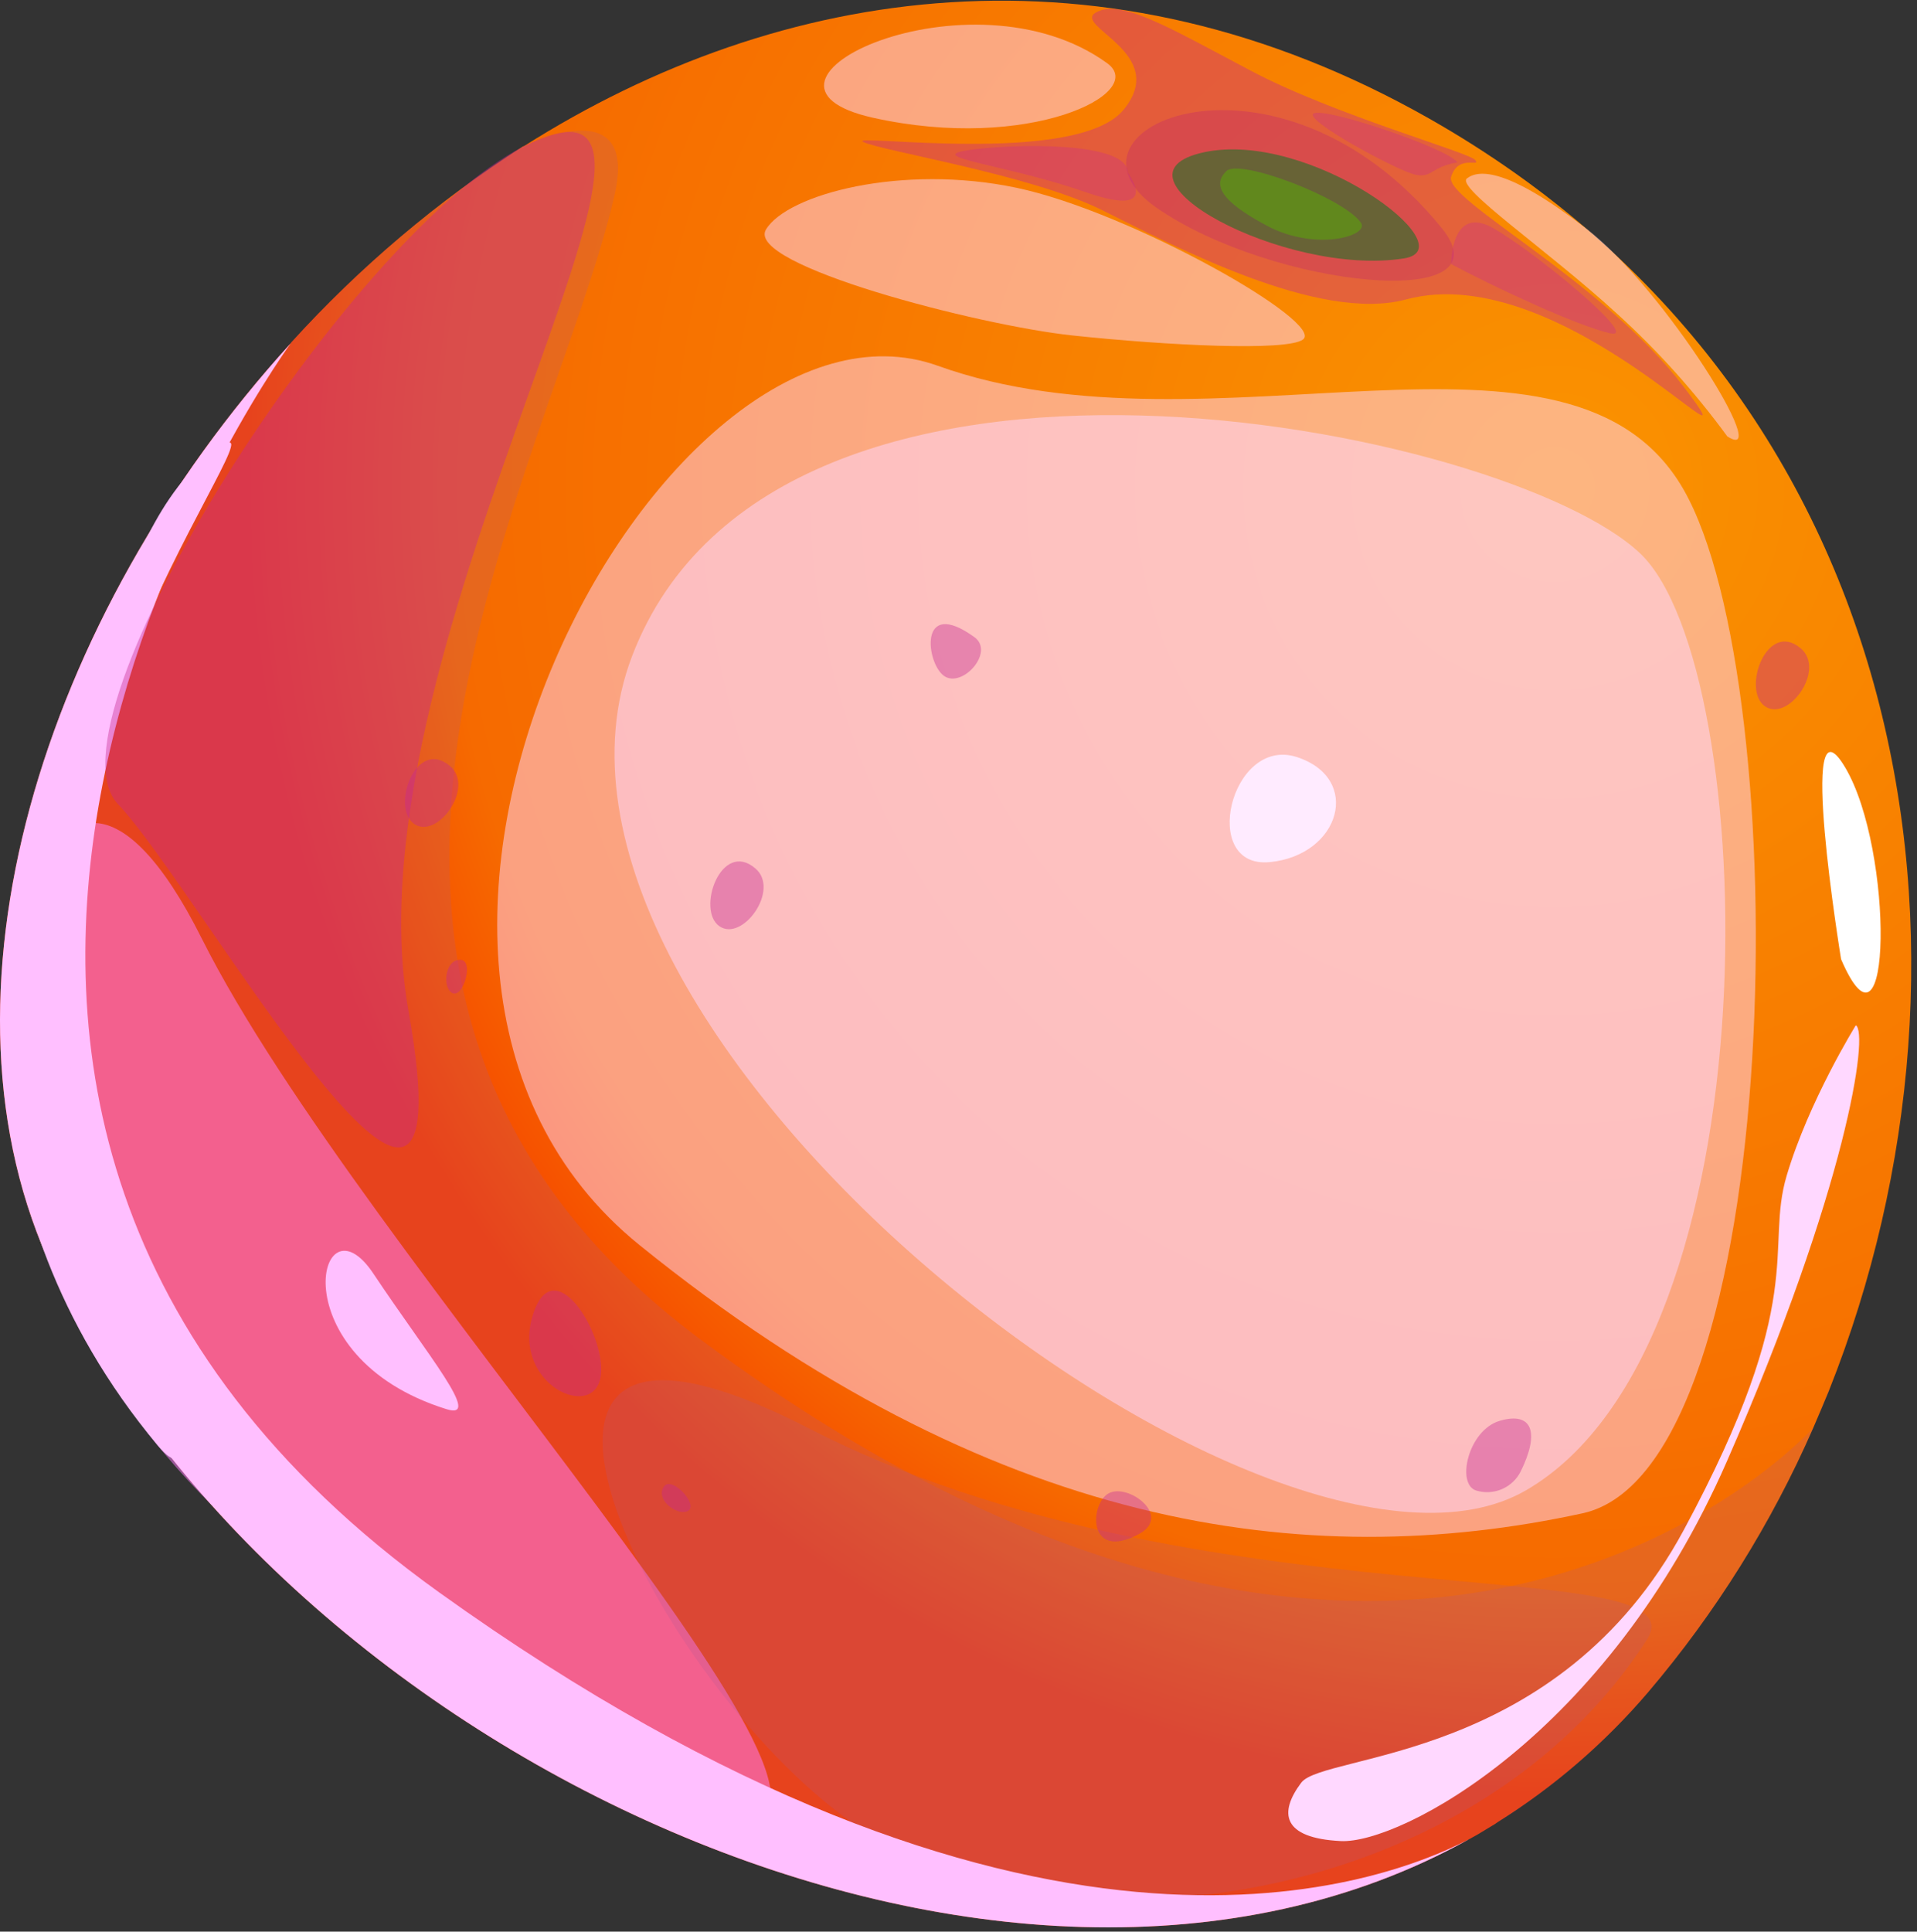 <svg width="270" height="272" viewBox="0 0 270 272" fill="none" xmlns="http://www.w3.org/2000/svg">
<rect x="0" y="0" width="270" height="272" fill="#333333" stroke="none"/>
<path d="M7.49 178.968C39.44 246.348 141.31 295.448 206.85 259.018C206.901 258.978 206.958 258.948 207.02 258.928L208.1 258.328L210.22 257.048C210.387 256.96 210.547 256.86 210.7 256.748C210.779 256.683 210.863 256.623 210.95 256.568C218.896 251.592 226.035 245.431 232.12 238.298C241.648 227.093 249.484 214.553 255.38 201.078L255.54 200.708C256.24 199.068 256.94 197.418 257.62 195.768C282.03 134.428 269.89 55.598 201.26 16.678C155.53 -9.252 109.95 -2.322 73.76 20.598H73.68C61.633 28.322 50.658 37.602 41.04 48.198C41.019 48.247 40.988 48.291 40.95 48.328C5.88 86.838 -10.77 140.478 7.49 178.968Z" fill="url(#paint0_radial_275_109)"/>
<g style="mix-blend-mode:multiply" opacity="0.4">
<path d="M198.029 42.168C185.759 45.488 165.359 34.618 155.229 29.588C145.099 24.558 123.889 21.208 121.559 19.978C119.229 18.748 151.679 23.458 158.249 15.458C164.819 7.458 150.919 3.658 154.379 1.748C157.839 -0.162 164.209 3.628 176.109 9.928C188.009 16.228 206.999 21.468 207.799 22.548C208.599 23.628 205.379 21.658 204.379 24.908C203.379 28.158 225.799 39.508 237.209 54.558C248.619 69.608 220.239 36.168 198.029 42.168Z" fill="#C62792"/>
</g>
<g style="mix-blend-mode:multiply" opacity="0.2">
<path d="M203.059 32.118C212.679 43.968 179.239 40.548 162.939 29.288C146.639 18.028 179.949 3.658 203.059 32.118Z" fill="#A80092"/>
</g>
<path d="M197.74 36.388C206.83 34.958 184.43 18.218 169.54 21.448C154.65 24.678 180.88 39.038 197.74 36.388Z" fill="#686336"/>
<path d="M191.67 31.348C192.98 33.198 185.36 35.458 178.46 31.798C171.56 28.138 170.88 25.858 172.74 24.078C174.6 22.298 189.19 27.838 191.67 31.348Z" fill="#61881D"/>
<g style="mix-blend-mode:multiply" opacity="0.2">
<path d="M257.57 195.708L255.57 200.708C256.27 199.068 256.97 197.418 257.65 195.768L257.57 195.708Z" fill="#A85592"/>
</g>
<g style="mix-blend-mode:multiply" opacity="0.2">
<path d="M7.49 178.968C43.94 255.848 171.49 308.968 232.12 238.298C241.648 227.093 249.484 214.553 255.38 201.078C255.38 201.078 199.49 263.368 98.84 188.748C32.38 139.488 77.87 65.658 86.57 27.388C89.96 12.468 73.76 20.598 73.76 20.598H73.68C17.71 56.148 -15.79 129.868 7.49 178.968Z" fill="#A85592"/>
</g>
<g style="mix-blend-mode:soft-light" opacity="0.5">
<path d="M222.879 213.098C251.769 206.828 253.019 96.498 237.089 68.878C221.159 41.258 170.689 65.368 132.089 51.508C93.49 37.648 40.63 135.348 90.09 175.338C139.549 215.328 183.709 221.598 222.879 213.098Z" fill="#FFD8FF"/>
</g>
<g style="mix-blend-mode:multiply" opacity="0.3">
<path d="M158.811 24.278C158.901 19.848 142.361 20.208 136.231 21.168C130.101 22.128 142.021 23.248 152.951 27.068C163.881 30.888 158.811 24.278 158.811 24.278Z" fill="#C62792"/>
</g>
<g style="mix-blend-mode:multiply" opacity="0.3">
<path d="M205.269 22.868C204.049 20.968 187.339 15.288 185.129 15.928C182.919 16.568 197.129 24.248 199.479 24.628C201.829 25.008 201.499 23.508 205.269 22.868Z" fill="#C62792"/>
</g>
<g style="mix-blend-mode:multiply" opacity="0.3">
<path d="M204.379 37.188C210.869 40.638 222.239 45.908 226.779 46.928C231.319 47.948 216.109 35.358 210.219 32.078C204.329 28.798 204.379 37.188 204.379 37.188Z" fill="#C62792"/>
</g>
<g style="mix-blend-mode:soft-light" opacity="0.5">
<path d="M183.509 47.818C186.789 45.478 159.239 29.818 143.149 26.438C127.059 23.058 110.919 27.328 107.889 32.308C104.859 37.288 137.789 45.828 151.059 47.238C164.329 48.648 181.169 49.488 183.509 47.818Z" fill="#FFD8FF"/>
</g>
<g style="mix-blend-mode:soft-light" opacity="0.5">
<path d="M155.95 8.908C161.73 13.118 144.87 21.468 122.95 16.578C101.03 11.688 136.75 -5.042 155.95 8.908Z" fill="#FFD8FF"/>
</g>
<g style="mix-blend-mode:soft-light" opacity="0.5">
<path d="M243.28 61.448C249.91 65.698 234.53 40.768 223.44 32.208C212.35 23.648 208.29 23.838 206.62 25.118C204.95 26.398 218 35.208 227.83 44.248C233.545 49.448 238.721 55.21 243.28 61.448Z" fill="#FFD8FF"/>
</g>
<g style="mix-blend-mode:soft-light" opacity="0.5">
<path d="M103.089 256.578C129.939 259.578 50.849 176.928 28.419 132.158C5.989 87.388 -8.261 144.658 12.179 187.858C32.619 231.058 103.089 256.578 103.089 256.578Z" fill="#FF7DFF"/>
</g>
<g style="mix-blend-mode:multiply" opacity="0.2">
<path d="M231.95 230.898C240.14 218.158 168.73 229.288 113.89 201.118C59.05 172.948 93.56 240.788 122.78 258.458C152 276.128 208.12 267.988 231.95 230.898Z" fill="#A85592"/>
</g>
<g style="mix-blend-mode:soft-light">
<path d="M7.49 178.968C39.44 246.348 141.31 295.448 206.85 259.018C193.01 266.168 144.04 283.148 61.85 224.228C-34.49 155.138 38.01 52.428 40.94 48.358C5.88 86.838 -10.77 140.478 7.49 178.968Z" fill="#FFBFFF"/>
</g>
<g style="mix-blend-mode:soft-light">
<path d="M22.219 203.548C32.499 215.818 15.699 163.688 8.349 146.548C0.999 129.408 -6.981 168.658 22.219 203.548Z" fill="#FFBFFF"/>
</g>
<path d="M182.61 106.588C191.91 109.588 188.78 120.438 178.84 121.398C168.9 122.358 173.3 103.658 182.61 106.588Z" fill="white"/>
<g style="mix-blend-mode:soft-light" opacity="0.5">
<path d="M231.059 77.978C247.939 94.178 250.549 189.288 214.889 209.878C179.229 230.468 68.619 145.518 89.049 92.328C109.479 39.138 212.449 60.118 231.059 77.978Z" fill="#FFD8FF"/>
</g>
<g style="mix-blend-mode:multiply" opacity="0.4">
<path d="M73.68 20.658C106.38 4.138 48.21 90.038 57.53 142.338C66.85 194.638 27.85 124.948 16.64 113.268C5.43 101.588 49.21 32.988 73.68 20.658Z" fill="#C62792"/>
</g>
<path d="M259.309 135.078C266.469 151.698 266.799 119.728 259.889 108.078C252.979 96.428 259.309 135.078 259.309 135.078Z" fill="white"/>
<g style="mix-blend-mode:soft-light">
<path d="M31.85 62.478C35.3 60.638 25.62 74.478 18.06 93.338C10.5 112.198 15.59 71.188 31.85 62.478Z" fill="#FFBFFF"/>
</g>
<g style="mix-blend-mode:soft-light">
<path d="M261.381 144.378C263.241 145.378 260.161 167.108 243.211 205.808C226.261 244.508 197.161 259.658 188.851 259.248C180.541 258.838 180.101 255.248 183.271 251.028C186.441 246.808 219.461 248.278 237.161 215.428C254.861 182.578 248.521 176.048 251.651 165.528C254.781 155.008 261.381 144.378 261.381 144.378Z" fill="#FFD8FF"/>
</g>
<g style="mix-blend-mode:soft-light">
<path d="M62.88 198.428C68.02 200.028 60.34 190.978 52.58 179.328C44.82 167.678 39.17 191.038 62.88 198.428Z" fill="#FFBFFF"/>
</g>
<g style="mix-blend-mode:multiply" opacity="0.4">
<path d="M214.189 207.188C216.949 201.568 215.729 198.758 211.239 200.068C206.749 201.378 205.049 209.068 207.949 209.898C209.142 210.252 210.421 210.175 211.562 209.679C212.703 209.183 213.633 208.301 214.189 207.188Z" fill="#C62792"/>
<path d="M160.439 215.998C165.129 213.468 158.919 208.818 156.179 210.268C153.439 211.718 153.129 219.948 160.439 215.998Z" fill="#C62792"/>
<path d="M84.639 193.588C83.879 200.318 72.129 195.018 74.989 185.358C77.849 175.698 85.309 187.768 84.639 193.588Z" fill="#C62792"/>
<path d="M96.449 212.898C99.049 212.548 94.679 207.628 93.509 209.328C92.339 211.028 94.919 213.108 96.449 212.898Z" fill="#C62792"/>
<path d="M63.309 139.498C64.939 141.568 66.959 135.308 64.909 135.158C62.859 135.008 62.379 138.288 63.309 139.498Z" fill="#C62792"/>
<path d="M137.239 89.718C140.149 91.818 135.549 96.938 132.989 95.198C130.429 93.458 129.279 83.958 137.239 89.718Z" fill="#C62792"/>
<path d="M106.379 122.278C109.939 125.278 104.549 132.718 101.299 130.408C98.049 128.098 101.589 118.198 106.379 122.278Z" fill="#C62792"/>
<path d="M63.379 107.868C66.949 110.868 61.549 118.318 58.299 115.998C55.049 113.678 58.569 103.788 63.379 107.868Z" fill="#C62792"/>
<path d="M253.639 91.308C257.209 94.358 251.809 101.758 248.559 99.438C245.309 97.118 248.849 87.228 253.639 91.308Z" fill="#C62792"/>
</g>
<defs>
<radialGradient id="paint0_radial_275_109" cx="0" cy="0" r="1" gradientUnits="userSpaceOnUse" gradientTransform="translate(218.416 69.641) rotate(-151.894) scale(182.49 182.16)">
<stop stop-color="#FA9300"/>
<stop offset="0.85" stop-color="#F66A00"/>
<stop offset="1" stop-color="#F63F00"/>
</radialGradient>
</defs>
</svg>

